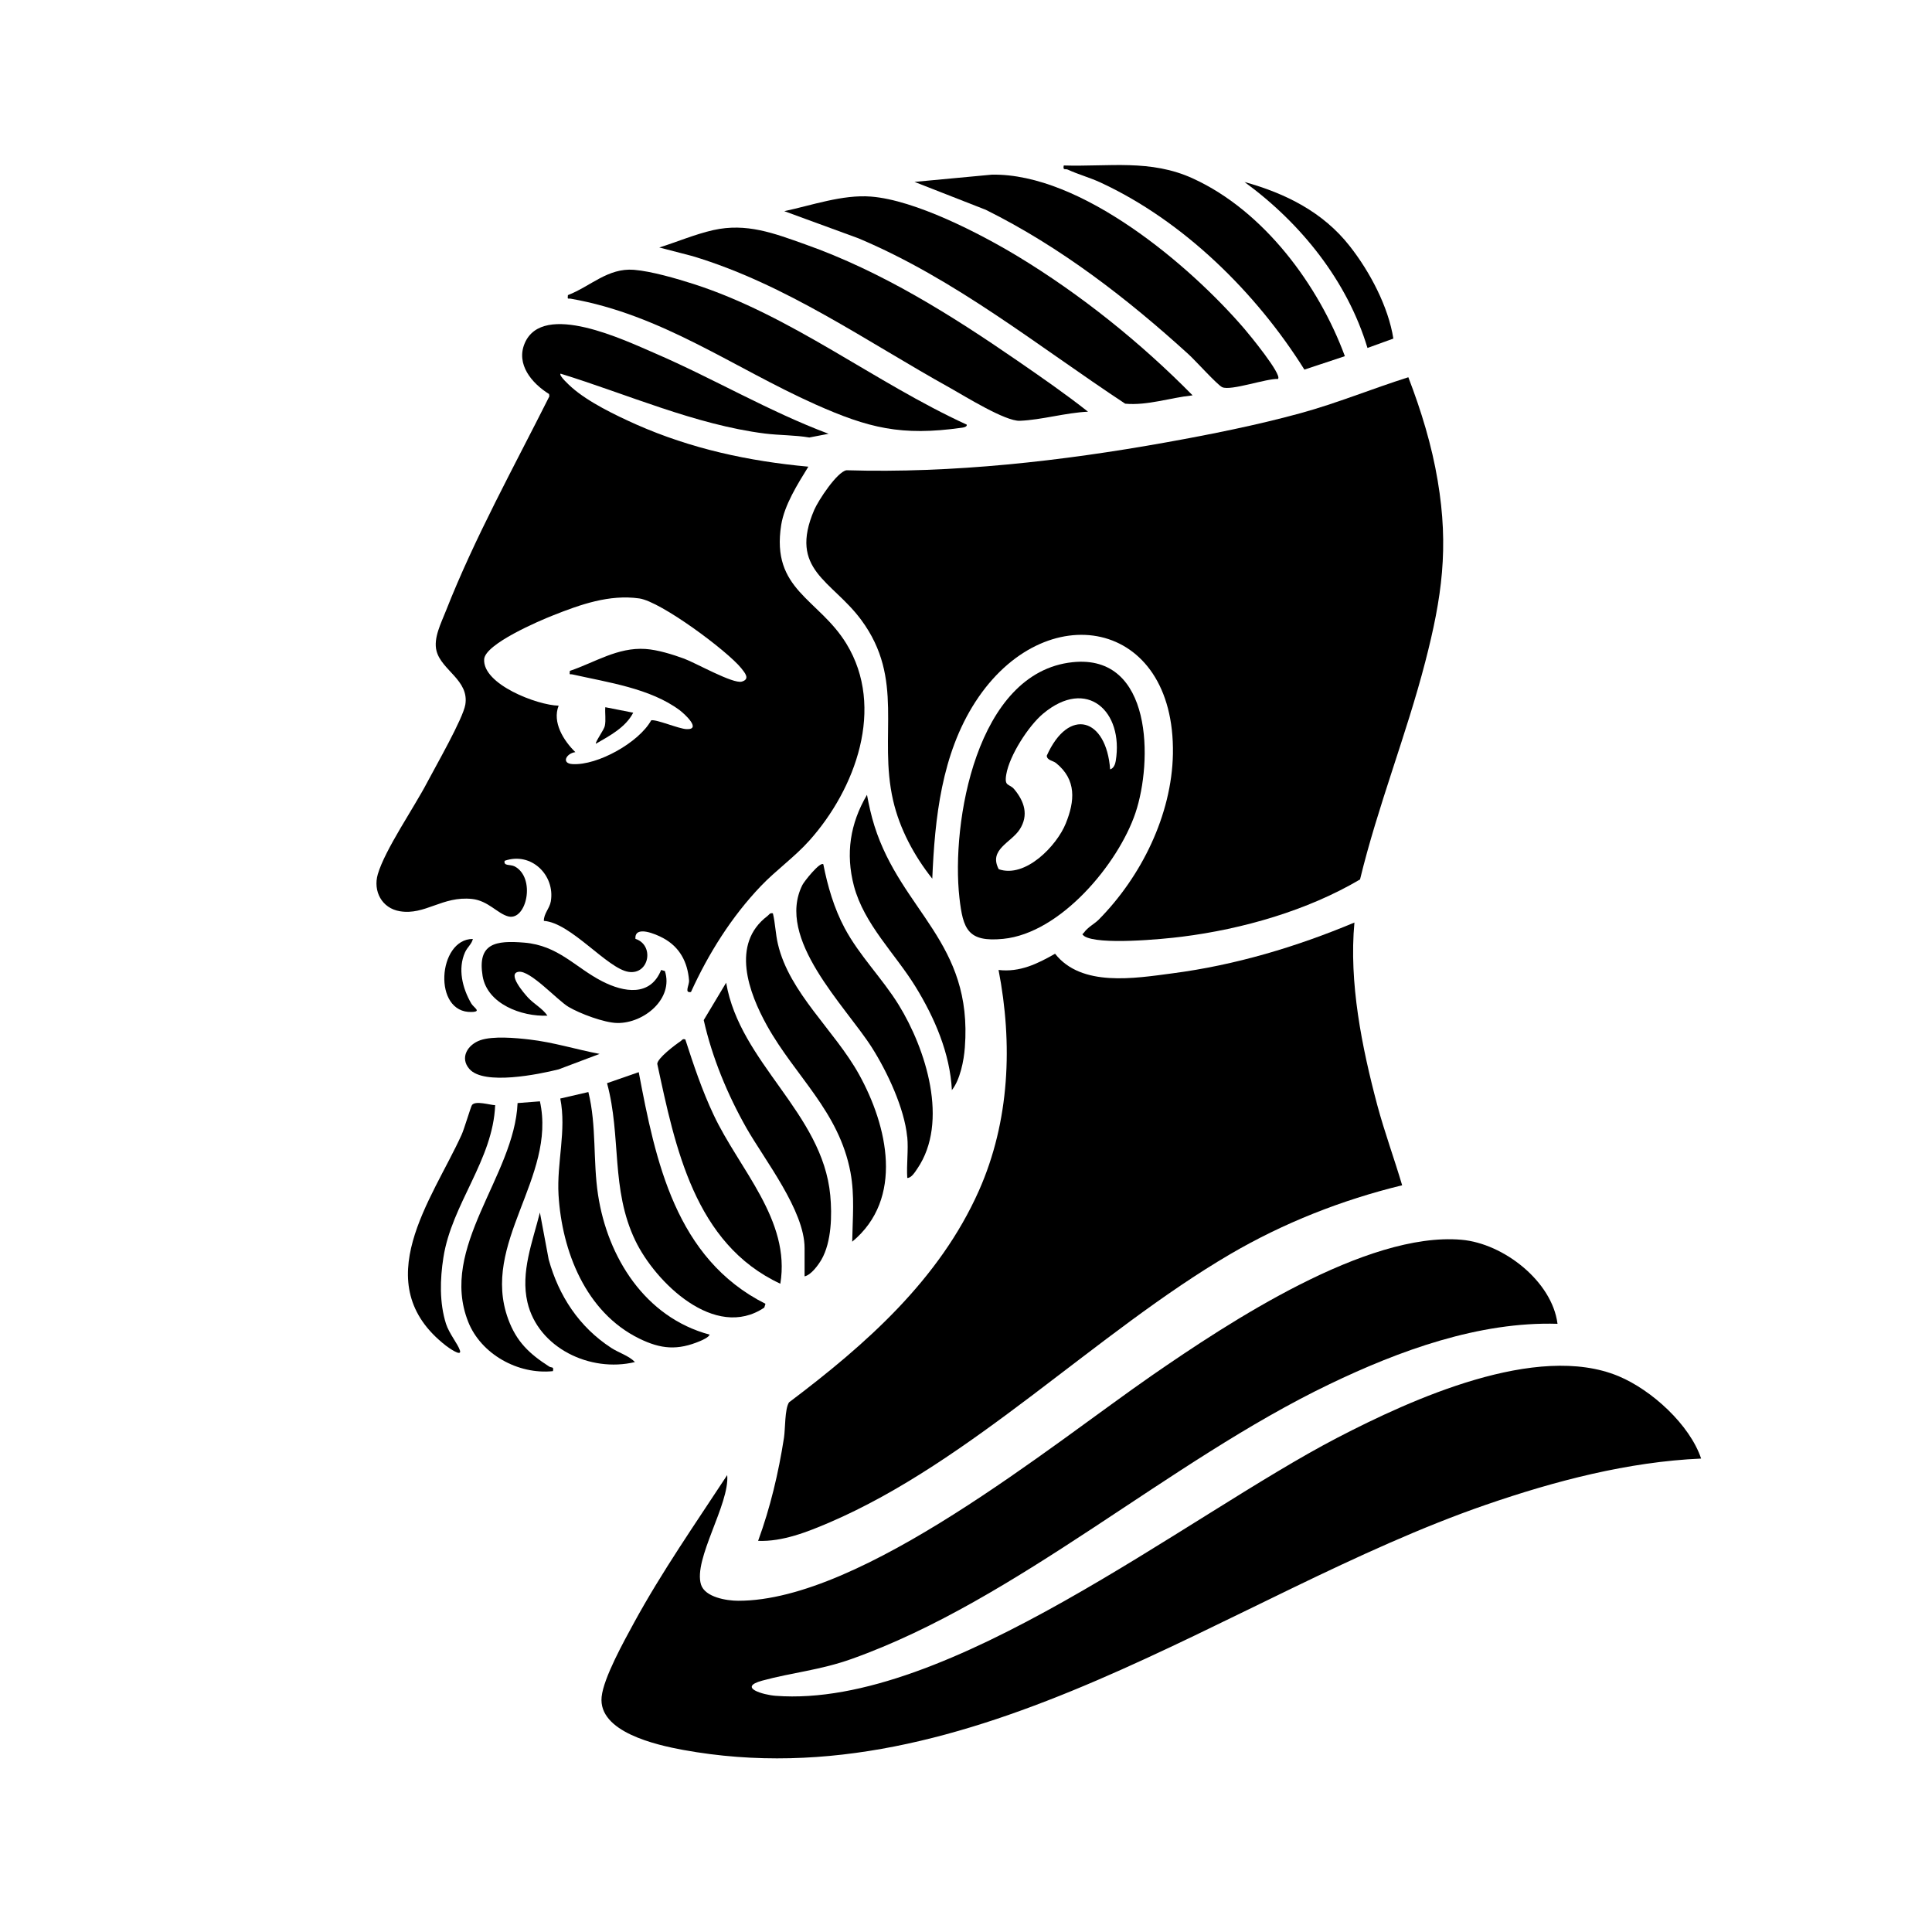 <?xml version="1.0" encoding="UTF-8"?><svg id="Layer_1" xmlns="http://www.w3.org/2000/svg" viewBox="0 0 200 200"><defs><style>.cls-1{fill:#000000;}</style></defs><path class="cls-1" d="M145.79,39.05c1.33,3.46,2.43,7.05,3.04,10.71,1.17,6.94.44,12.09-1.3,18.8-1.96,7.56-4.9,14.88-6.74,22.48-5.43,3.21-12.15,5.14-18.45,5.93-1.96.25-8.68.89-10.11-.07-.31-.24-.13-.19,0-.38.35-.51,1.08-.9,1.48-1.29,4.44-4.48,7.59-10.87,7.71-17.18.24-14.05-13.3-16.44-20.45-5.39-3.5,5.41-4.2,12.03-4.46,18.3-1.88-2.36-3.39-5.18-4.06-8.12-1.54-6.74,1.26-12.51-3.3-18.67-3.03-4.1-7.54-5.15-4.86-11.39.42-.97,2.34-3.91,3.33-4.1,10.98.33,22.33-.95,33.12-2.89,4.57-.82,9.42-1.79,13.9-3.02,3.79-1.04,7.4-2.53,11.13-3.71h0Z"/><path class="cls-1" d="M161.24,137.04c-8.13-.25-16.42,2.79-23.61,6.25-16.72,8.03-32.26,22.31-49.46,28.44-3.28,1.17-6.15,1.4-9.27,2.25-2.59.71.14,1.48,1.4,1.57,17.78,1.35,42.51-18.6,58.17-26.73,7.63-3.96,20.61-9.89,29.08-6.36,3.45,1.44,7.38,5.04,8.55,8.53-7.56.33-15.13,2.32-22.24,4.77-26.73,9.22-53.16,30.87-83.15,25.39-2.76-.51-8.8-1.85-8.43-5.49.2-1.98,2.34-5.81,3.35-7.67,2.88-5.28,6.36-10.27,9.65-15.29.27,2.99-3.54,8.73-2.71,11.34.42,1.31,2.66,1.67,3.84,1.67,12.81.04,32.48-16.16,42.89-23.36,7.87-5.44,22.14-14.87,31.99-14.01,4.38.38,9.38,4.32,9.94,8.68h0Z"/><path class="cls-1" d="M85.8,44.9l-2.02.39c-1.52-.26-3.07-.22-4.6-.41-7.19-.91-14.27-4.08-21.15-6.2-.22.19.97,1.26,1.15,1.42,1.73,1.53,4.55,2.89,6.68,3.84,5.67,2.51,11.62,3.8,17.82,4.37-1.1,1.79-2.47,3.93-2.81,6.03-1.07,6.74,3.88,7.61,6.75,12.3,4.04,6.61.95,15.03-3.84,20.38-1.52,1.7-3.48,3.09-5.02,4.71-3.03,3.17-5.43,7-7.23,10.96-.73.14-.16-.71-.2-1.2-.15-1.9-.97-3.46-2.68-4.38-.75-.41-2.98-1.37-2.87.08,1.98.64,1.44,3.72-.69,3.42-2.2-.31-5.99-5.1-8.79-5.28-.02-.74.6-1.3.72-2.02.46-2.7-2.02-5.17-4.78-4.2-.13.57.56.34,1.04.58,2.21,1.18,1.23,5.64-.65,5.18-1.12-.28-2.09-1.63-3.76-1.81-3.07-.33-4.87,1.71-7.48,1.27-1.87-.31-2.79-2.09-2.28-3.83.74-2.54,3.77-6.93,5.12-9.52.86-1.64,3.7-6.59,3.94-8.04.41-2.52-2.46-3.55-2.98-5.55-.35-1.33.49-2.92.97-4.15,2.97-7.56,7.06-14.94,10.71-22.21l-.03-.24c-1.79-1.11-3.45-3.08-2.52-5.26,1.88-4.4,10.41-.28,13.48,1.04,6.07,2.62,11.79,6.02,18.01,8.35v-.02ZM58.99,69.45c2.6-.88,4.95-2.46,7.82-2.27,1.26.08,2.82.57,4,1,1.18.43,5.07,2.64,5.98,2.38.9-.26.31-.92-.05-1.38-1.46-1.81-8.32-6.91-10.56-7.23-3.1-.44-6.1.63-8.92,1.75-1.48.58-7.03,2.96-7.14,4.54-.17,2.61,5.52,4.77,7.71,4.81-.68,1.72.51,3.62,1.73,4.81-.93.12-1.5,1.17-.29,1.24,2.6.15,6.87-2.24,8.14-4.53.49-.14,2.86.88,3.66.91,1.59.06-.2-1.57-.71-1.96-3.05-2.27-7.45-2.88-11.08-3.7-.3-.07-.34.13-.29-.37h0Z"/><path class="cls-1" d="M140.21,95.5c-.58,6.22.77,12.9,2.37,18.92.75,2.79,1.75,5.51,2.57,8.28-6.25,1.52-12.28,3.9-17.8,7.13-13.9,8.14-26.76,21.45-41.47,27.77-2.28.98-4.88,2.01-7.4,1.91,1.27-3.48,2.11-7.03,2.68-10.69.14-.92.07-2.97.52-3.65,7.96-6,15.56-12.7,19.66-21.92,3.19-7.19,3.51-15.2,2.03-22.84,2.2.26,4.03-.64,5.85-1.68,2.73,3.47,8.21,2.55,12.15,2.03,6.51-.85,12.83-2.74,18.84-5.26h0Z"/><path class="cls-1" d="M111.04,68.55c8.3-.87,8.29,10.3,6.5,15.61-1.77,5.24-7.73,12.44-13.69,13.03-3.66.36-4.16-.99-4.53-4.25-.87-7.7,1.72-23.35,11.72-24.39ZM114.94,79.64c.35-.11.51-.54.56-.86.84-5.13-2.97-8.71-7.52-4.9-1.52,1.27-3.48,4.33-3.81,6.28-.23,1.33.31.92.83,1.55,1.04,1.25,1.51,2.67.56,4.15-.89,1.38-3.25,2.08-2.17,4.12,2.76.96,6.01-2.43,6.94-4.74.93-2.3,1.14-4.51-1.01-6.25-.31-.25-.94-.28-.96-.76,2.28-5.09,6.17-3.9,6.56,1.41h0Z"/><path class="cls-1" d="M112.62,42.62c-2.29.1-4.79.85-7.05.94-1.5.06-5.63-2.51-7.16-3.37-8.74-4.85-17.02-10.76-26.73-13.68l-3.43-.89c1.85-.58,3.69-1.37,5.59-1.8,3.43-.77,6.27.32,9.5,1.47,7.97,2.82,15.13,7.33,22.01,12.07,2.45,1.69,4.95,3.42,7.27,5.25h0Z"/><path class="cls-1" d="M123.43,40.93c-2.29.24-4.65,1.07-6.95.86-9.05-5.97-17.54-12.88-27.64-17.13l-7.65-2.8c2.83-.6,6.03-1.74,8.97-1.51,4.55.35,11.24,3.8,15.14,6.15,6.54,3.95,12.83,9.01,18.16,14.43h-.02Z"/><path class="cls-1" d="M132.3,39.23c-1.22-.06-4.89,1.26-5.78.85-.5-.23-2.8-2.79-3.48-3.4-6.34-5.77-13.24-11.11-20.99-14.96l-7.38-2.89,8.01-.75c9.24-.16,20.49,9.38,26.14,15.96.5.58,3.92,4.74,3.48,5.18h0Z"/><path class="cls-1" d="M100.08,43.95c.05.25-.36.31-.53.33-6.24.88-9.63.04-15.17-2.43-8.47-3.79-15.86-9.28-25.3-10.93-.31-.05-.34.12-.29-.37,2.35-.91,4.13-2.83,6.83-2.62,1.84.15,4.42.91,6.21,1.48,10.11,3.26,18.67,10.16,28.25,14.55h0Z"/><path class="cls-1" d="M135.03,38.26c-4.96-7.92-12.51-15.41-21.18-19.4-1.07-.49-2.25-.81-3.31-1.3-.27-.12-.53.12-.42-.43,4.69.14,8.98-.67,13.38,1.35,7.36,3.37,13.02,11.07,15.72,18.39l-4.18,1.39h0Z"/><path class="cls-1" d="M80.01,94.55c.25,1.04.27,2.13.52,3.18,1.18,5.06,5.87,8.93,8.4,13.5,2.95,5.33,4.68,12.85-.71,17.31.04-2.44.27-4.75-.18-7.19-1.19-6.3-5.69-9.9-8.63-15.16-1.91-3.43-3.78-8.48.03-11.36.2-.15.24-.36.58-.28h0Z"/><path class="cls-1" d="M93.91,117.68c-.29-2.96-2.06-6.73-3.66-9.25-2.74-4.3-9.99-11.26-7.18-16.83.19-.37,1.82-2.43,2.16-2.13.45,2.28,1.11,4.55,2.21,6.61,1.52,2.85,3.89,5.19,5.59,7.94,2.82,4.58,5.23,12.12,1.93,16.96-.22.32-.61.98-1.04.96-.09-1.37.13-2.89,0-4.25h0Z"/><path class="cls-1" d="M66.12,110.98c1.74,9.21,3.81,19.3,13.12,23.99l-.12.39c-5.11,3.45-11.29-2.64-13.35-6.93-2.57-5.34-1.43-10.78-2.93-16.3l3.28-1.14h0Z"/><path class="cls-1" d="M83.29,132.13v-2.93c0-3.89-4.13-9.11-6.02-12.43-1.96-3.46-3.55-7.29-4.42-11.17l2.32-3.87c1.43,8.34,9.98,13.46,10.78,22.02.19,2.03.13,4.81-.9,6.62-.33.57-1.08,1.62-1.77,1.76h0Z"/><path class="cls-1" d="M70.94,107.59c.85,2.63,1.74,5.29,2.93,7.81,2.64,5.63,8,10.89,6.91,17.49-8.89-4.13-10.89-14.18-12.74-22.76.02-.59,1.85-1.97,2.42-2.35.16-.11.18-.27.48-.18h0Z"/><path class="cls-1" d="M60.91,113.06c.86,3.49.46,7.1,1,10.63.98,6.44,4.85,12.68,11.55,14.47-.09.27-.71.55-.97.66-2.34.99-4.06.85-6.31-.25-5.56-2.72-8.01-9.07-8.36-14.86-.2-3.36.84-6.67.18-9.99l2.9-.67h0Z"/><path class="cls-1" d="M98.54,112.87c-.19-3.82-1.79-7.52-3.78-10.75-2.11-3.42-5.3-6.43-6.36-10.4-.88-3.35-.4-6.46,1.35-9.44.2,1.08.44,2.16.77,3.21,2.79,8.85,10.2,12.04,9.36,22.95-.1,1.36-.49,3.35-1.36,4.43h.02Z"/><path class="cls-1" d="M55.89,114c1.75,7.91-6.17,14.69-3.28,22.56.86,2.34,2.19,3.59,4.25,4.91.23.15.49-.05.38.47-3.62.38-7.45-1.77-8.77-5.1-3.07-7.72,4.79-15.09,5.11-22.65l2.31-.18Z"/><path class="cls-1" d="M68.44,100.41l.39.11c.92,2.86-2.16,5.42-4.93,5.38-1.35-.02-3.89-.98-5.05-1.67-1.16-.69-3.95-3.8-5.16-3.63-1.22.17.55,2.21.96,2.66.64.69,1.49,1.11,2.02,1.88-2.67.12-6.23-1.21-6.71-4.1-.56-3.41,1.36-3.7,4.3-3.46,3.54.29,5.27,2.56,8.07,4,2.28,1.17,5,1.6,6.11-1.17Z"/><path class="cls-1" d="M51.26,114.39c-.22,5.7-4.5,10.24-5.36,15.79-.35,2.23-.42,4.68.27,6.86.32,1,1.22,2.08,1.44,2.75.24.76-1.3-.37-1.44-.48-8.28-6.43-1.41-15.18,1.61-21.83.27-.58.96-2.93,1.08-3.09.37-.48,1.84,0,2.41.02Z"/><path class="cls-1" d="M144.24,35.05l-2.68.97c-2.08-6.92-6.88-12.91-12.73-17.18,4.27,1.18,8.14,3.13,10.88,6.62,2.1,2.66,4.01,6.29,4.53,9.59h0Z"/><path class="cls-1" d="M65.73,141c-4.65,1.12-10.04-1.49-11.13-6.19-.73-3.12.54-6.29,1.29-9.29l.91,4.86c1.04,3.76,3.14,6.98,6.47,9.15.82.53,1.81.8,2.46,1.47Z"/><path class="cls-1" d="M62.07,109.1l-4.24,1.6c-2.07.52-7.73,1.67-9.23-.03-1.04-1.17-.18-2.54,1.13-2.99,1.31-.45,3.64-.24,5.08-.07,2.46.28,4.84,1.03,7.26,1.49h0Z"/><path class="cls-1" d="M48.95,97.2c-.12.54-.56.83-.81,1.38-.77,1.72-.27,3.72.64,5.29.27.46,1.11.85.06.89-4.08.15-3.53-7.56.1-7.56h0Z"/><path class="cls-1" d="M65.55,73.78c-.79,1.52-2.41,2.37-3.86,3.21-.12-.13.84-1.44.92-1.84.13-.63,0-1.31.05-1.94l2.9.57Z"/></svg>
